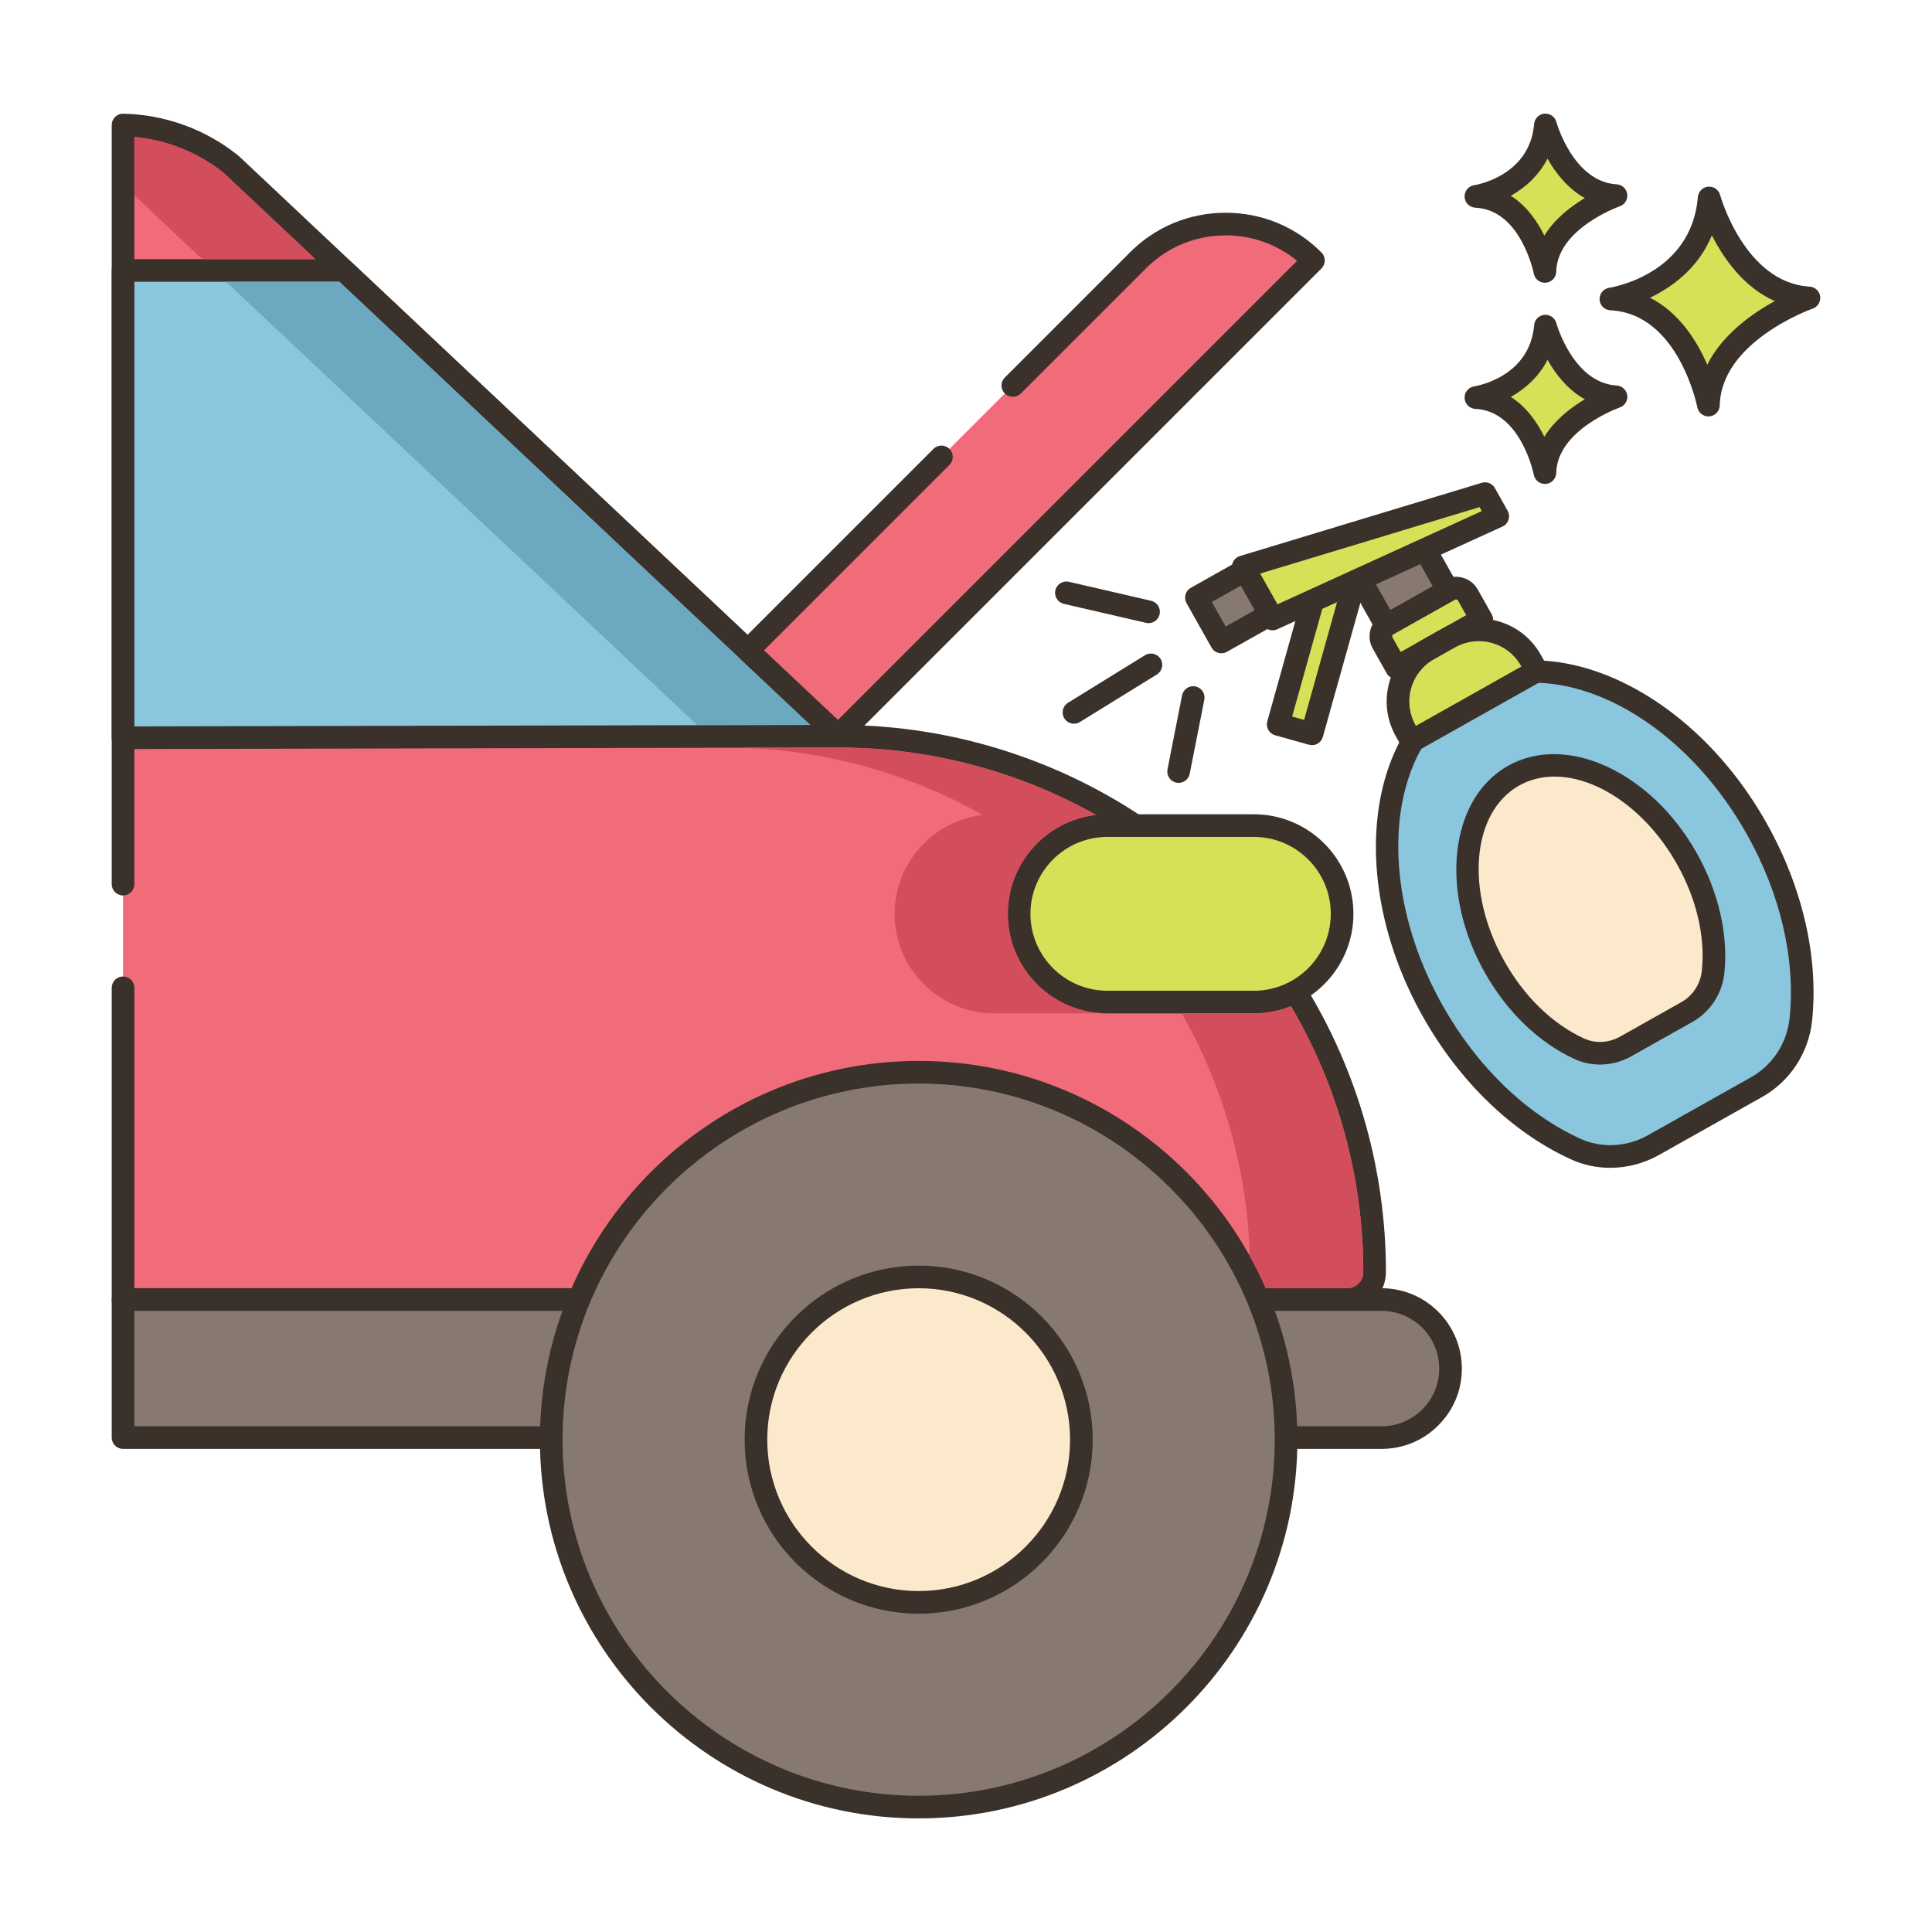 <?xml version="1.0" encoding="utf-8"?>
<!-- Generator: Adobe Illustrator 22.0.0, SVG Export Plug-In . SVG Version: 6.00 Build 0)  -->
<svg xmlns="http://www.w3.org/2000/svg" xmlns:xlink="http://www.w3.org/1999/xlink" version="1.1" id="Layer_1" x="0px" y="0px" viewBox="0 0 256 256" style="enable-background:new 0 0 256 256;" xml:space="preserve" width="512" height="512">
<style type="text/css">
	.st0{fill:#3A312A;}
	.st1{fill:#D7E057;}
	.st2{fill:#8AC6DD;}
	.st3{fill:#87796F;}
	.st4{fill:#B9C239;}
	.st5{fill:#6CA8BF;}
	.st6{fill:#FCE8CB;}
	.st7{fill:#B9BC39;}
	.st8{fill:#68A8BC;}
	.st9{fill:#F16C7A;}
	.st10{fill:#D34E5C;}
	.st11{fill-rule:evenodd;clip-rule:evenodd;fill:#87796F;}
	.st12{fill:#DECAAD;}
	.st13{fill:#695B51;}
	.st14{fill:#6B5B51;}
	.st15{fill-rule:evenodd;clip-rule:evenodd;fill:#FCE8CB;}
	.st16{fill:#F5978A;}
</style>
<g>
	<g>
		<g>
			<path class="st1" d="M226.475,26.23c-0.974,11.564-13.025,13.389-13.025,13.389c10.346,0.487,12.925,14.059,12.925,14.059     c0.221-9.677,13.321-14.202,13.321-14.202C229.883,38.889,226.475,26.23,226.475,26.23z"/>
		</g>
	</g>
	<g>
		<g>
			<path class="st0" d="M239.786,37.979c-8.605-0.514-11.832-12.024-11.863-12.14c-0.191-0.702-0.853-1.165-1.584-1.102     c-0.725,0.066-1.298,0.642-1.359,1.367c-0.859,10.215-11.312,11.963-11.754,12.032c-0.763,0.115-1.314,0.79-1.273,1.561     c0.04,0.77,0.657,1.384,1.428,1.421c9.027,0.425,11.498,12.719,11.521,12.843c0.138,0.711,0.76,1.217,1.473,1.217     c0.042,0,0.084-0.001,0.126-0.005c0.764-0.064,1.357-0.693,1.375-1.46c0.194-8.509,12.191-12.777,12.312-12.819     c0.676-0.235,1.092-0.915,0.994-1.623C241.083,38.562,240.5,38.021,239.786,37.979z M226.22,48.325     c-1.356-3.13-3.709-6.907-7.587-8.876c2.931-1.405,6.409-3.913,8.202-8.273c1.551,3.071,4.2,6.88,8.334,8.722     C232.162,41.538,228.246,44.304,226.22,48.325z"/>
		</g>
	</g>
	<g>
		<g>
			<path class="st1" d="M204.776,43.21c-0.689,8.179-9.212,9.471-9.212,9.471c7.318,0.344,9.142,9.944,9.142,9.944     c0.156-6.845,9.422-10.045,9.422-10.045C207.186,52.164,204.776,43.21,204.776,43.21z"/>
		</g>
	</g>
	<g>
		<g>
			<path class="st0" d="M214.218,51.082c-5.767-0.345-7.973-8.185-7.995-8.264c-0.189-0.702-0.86-1.159-1.581-1.102     c-0.726,0.065-1.3,0.643-1.361,1.368c-0.578,6.871-7.645,8.067-7.941,8.114c-0.763,0.115-1.314,0.79-1.273,1.561     c0.04,0.77,0.657,1.384,1.428,1.421c6.035,0.284,7.724,8.644,7.739,8.726c0.136,0.712,0.759,1.22,1.473,1.22     c0.041,0,0.083-0.002,0.125-0.005c0.765-0.063,1.358-0.694,1.376-1.461c0.13-5.709,8.331-8.634,8.412-8.662     c0.676-0.234,1.093-0.913,0.996-1.622C215.517,51.667,214.932,51.125,214.218,51.082z M204.633,57.877     c-0.924-1.886-2.34-3.947-4.447-5.28c1.856-1.041,3.697-2.63,4.87-4.917c1.058,1.874,2.655,3.955,4.942,5.224     C208.147,54.006,206.009,55.645,204.633,57.877z"/>
		</g>
	</g>
	<g>
		<g>
			<path class="st1" d="M204.776,16.553c-0.689,8.179-9.212,9.47-9.212,9.47c7.318,0.345,9.142,9.944,9.142,9.944     c0.156-6.845,9.422-10.045,9.422-10.045C207.186,25.507,204.776,16.553,204.776,16.553z"/>
		</g>
	</g>
	<g>
		<g>
			<path class="st0" d="M214.218,24.425c-5.767-0.345-7.973-8.186-7.995-8.265c-0.189-0.702-0.86-1.158-1.581-1.102     c-0.726,0.065-1.3,0.643-1.361,1.368c-0.578,6.871-7.645,8.067-7.941,8.114c-0.763,0.115-1.314,0.79-1.273,1.561     c0.04,0.77,0.657,1.384,1.428,1.421c6.035,0.284,7.724,8.644,7.739,8.726c0.136,0.713,0.759,1.22,1.473,1.22     c0.041,0,0.083-0.001,0.125-0.005c0.765-0.063,1.358-0.694,1.376-1.461c0.13-5.709,8.331-8.634,8.412-8.662     c0.676-0.234,1.093-0.913,0.996-1.622C215.517,25.009,214.932,24.468,214.218,24.425z M204.633,31.22     c-0.924-1.885-2.34-3.947-4.447-5.28c1.856-1.041,3.697-2.63,4.87-4.916c1.058,1.874,2.655,3.954,4.942,5.224     C208.148,27.348,206.009,28.987,204.633,31.22z"/>
		</g>
	</g>
	<g>
		<g>
			<path class="st9" d="M171.653,131.396c-2.41-3.91-5.18-7.56-8.27-10.92c-3.86-4.19-8.22-7.92-12.98-11.08     c-9.61-6.39-20.86-10.5-32.99-11.56c-0.87-0.09-1.73-0.14-2.6-0.18c-1.22-0.07-2.43-0.11-3.67-0.11l-0.07-0.06l-11.99-11.28     l-53.52-50.37l-14.82-13.95c-0.1-0.09-0.2-0.18-0.31-0.26c-4.02-3.18-9-4.96-14.13-5.06v155.63h162.21c2,0,3.63-1.62,3.63-3.63     C182.143,154.936,178.303,142.206,171.653,131.396z"/>
		</g>
	</g>
	<g>
		<g>
			<path class="st0" d="M172.931,130.609c-2.441-3.96-5.281-7.711-8.443-11.15c-3.958-4.296-8.418-8.102-13.253-11.312     c-10.037-6.674-21.686-10.756-33.666-11.803c-0.961-0.1-1.897-0.15-2.669-0.186c-1.106-0.063-2.147-0.099-3.164-0.109     L31.738,20.763c-0.136-0.122-0.275-0.243-0.374-0.313c-4.254-3.366-9.592-5.277-15.031-5.383c-0.41-0.01-0.792,0.147-1.08,0.429     c-0.288,0.282-0.45,0.668-0.45,1.071v100.583c0,0.829,0.671,1.5,1.5,1.5c0.829,0,1.5-0.671,1.5-1.5v-99     c4.251,0.384,8.361,2.012,11.75,4.691c0.064,0.047,0.122,0.102,0.162,0.137l80.33,75.6c0.018,0.017,0.106,0.093,0.124,0.108     c0.271,0.232,0.617,0.359,0.974,0.359c1.149,0,2.321,0.035,3.601,0.108c0.747,0.034,1.629,0.082,2.539,0.176     c11.504,1.005,22.67,4.918,32.29,11.315c4.637,3.078,8.912,6.727,12.706,10.845c3.032,3.297,5.757,6.895,8.097,10.691     c6.717,10.918,10.268,23.499,10.268,36.384c0,1.174-0.955,2.13-2.13,2.13H17.804v-39.804c0-0.829-0.671-1.5-1.5-1.5     c-0.829,0-1.5,0.671-1.5,1.5v41.304c0,0.829,0.671,1.5,1.5,1.5h162.21c2.829,0,5.13-2.301,5.13-5.13     C183.644,155.126,179.939,142.001,172.931,130.609z"/>
		</g>
	</g>
	<g>
		<g>
			<polygon class="st2" points="111.073,97.486 99.083,86.206 45.563,35.836 16.303,35.836 16.303,97.756 111.143,97.546    "/>
		</g>
	</g>
	<g>
		<g>
			<path class="st0" d="M112.101,96.394l-65.51-61.65c-0.278-0.262-0.646-0.408-1.028-0.408h-29.26c-0.829,0-1.5,0.671-1.5,1.5     v61.92c0,0.398,0.159,0.78,0.44,1.062c0.281,0.28,0.662,0.438,1.06,0.438h0.003l94.84-0.21c0.614-0.001,1.131-0.407,1.356-0.979     C112.729,97.496,112.549,96.814,112.101,96.394z M17.804,96.252V37.336h27.165l62.396,58.718L17.804,96.252z"/>
		</g>
	</g>
	<g>
		<g>
			<path class="st3" d="M183.063,172.196H16.303v18.29h166.76c2.52,0,4.81-1.02,6.46-2.68c1.66-1.65,2.68-3.93,2.68-6.46     C192.203,176.296,188.113,172.196,183.063,172.196z"/>
		</g>
	</g>
	<g>
		<g>
			<path class="st0" d="M183.063,170.696H16.304c-0.829,0-1.5,0.671-1.5,1.5v18.29c0,0.829,0.671,1.5,1.5,1.5h166.76     c2.85,0,5.522-1.109,7.518-3.116c2.014-2.001,3.122-4.673,3.122-7.524C193.703,175.473,188.931,170.696,183.063,170.696z      M188.46,186.748c-1.435,1.443-3.352,2.238-5.397,2.238H17.804v-15.29h165.26c4.213,0,7.64,3.432,7.64,7.65     C190.703,183.392,189.908,185.308,188.46,186.748z"/>
		</g>
	</g>
	<g>
		<g>
			
				<ellipse transform="matrix(0.372 -0.928 0.928 0.372 -100.608 232.892)" class="st3" cx="121.726" cy="190.762" rx="48.685" ry="48.685"/>
		</g>
	</g>
	<g>
		<g>
			<path class="st0" d="M121.727,140.577c-27.672,0-50.186,22.513-50.186,50.185c0,27.672,22.513,50.186,50.186,50.186     c27.672,0,50.185-22.513,50.185-50.186C171.911,163.089,149.398,140.577,121.727,140.577z M121.727,237.947     c-26.018,0-47.186-21.167-47.186-47.186c0-26.018,21.167-47.185,47.186-47.185c26.017,0,47.185,21.167,47.185,47.185     C168.911,216.78,147.744,237.947,121.727,237.947z"/>
		</g>
	</g>
	<g>
		<g>
			
				<ellipse transform="matrix(0.707 -0.707 0.707 0.707 -99.236 141.946)" class="st6" cx="121.726" cy="190.762" rx="21.562" ry="21.562"/>
		</g>
	</g>
	<g>
		<g>
			<path class="st0" d="M121.727,167.7c-12.716,0-23.062,10.345-23.062,23.062c0,12.716,10.346,23.062,23.062,23.062     c12.716,0,23.062-10.346,23.062-23.062C144.788,178.045,134.442,167.7,121.727,167.7z M121.727,210.824     c-11.062,0-20.062-9-20.062-20.062s9-20.062,20.062-20.062c11.062,0,20.062,9,20.062,20.062S132.788,210.824,121.727,210.824z"/>
		</g>
	</g>
	<g>
		<g>
			<path class="st1" d="M166.145,109.395h-19.413c-6.457,0-11.692,5.235-11.692,11.692c0,6.457,5.235,11.692,11.692,11.692h19.413     c6.457,0,11.692-5.235,11.692-11.692C177.837,114.629,172.602,109.395,166.145,109.395z"/>
		</g>
	</g>
	<g>
		<g>
			<path class="st0" d="M166.145,107.895h-19.414c-7.274,0-13.192,5.918-13.192,13.192c0,7.274,5.918,13.192,13.192,13.192h19.414     c7.273,0,13.191-5.918,13.191-13.192C179.337,113.812,173.419,107.895,166.145,107.895z M166.145,131.279h-19.414     c-5.62,0-10.192-4.572-10.192-10.192c0-5.62,4.572-10.192,10.192-10.192h19.414c5.619,0,10.191,4.572,10.191,10.192     C176.337,126.706,171.765,131.279,166.145,131.279z"/>
		</g>
	</g>
	<g>
		<g>
			<path class="st9" d="M162.407,29.689c-4.215,0-8.43,1.608-11.632,4.822l-16.571,16.571l-9.459,9.459L99.083,86.204l11.986,11.278     l62.97-62.97C170.837,31.297,166.622,29.689,162.407,29.689z"/>
		</g>
	</g>
	<g>
		<g>
			<path class="st0" d="M175.102,33.453c-3.381-3.394-7.889-5.264-12.694-5.264c-4.806,0-9.313,1.869-12.692,5.262l-16.571,16.571     c-0.586,0.585-0.586,1.535,0,2.121c0.586,0.586,1.535,0.586,2.121,0l16.573-16.573c2.814-2.825,6.567-4.381,10.569-4.381     c3.497,0,6.804,1.188,9.46,3.372l-60.83,60.83l-9.8-9.221l24.568-24.569c0.586-0.586,0.586-1.536,0-2.121     c-0.586-0.586-1.535-0.586-2.121,0L98.022,85.144c-0.287,0.287-0.445,0.678-0.439,1.083c0.006,0.406,0.177,0.792,0.472,1.069     l11.986,11.277c0.289,0.272,0.659,0.408,1.028,0.408c0.384,0,0.768-0.147,1.061-0.439l62.97-62.97     C175.685,34.987,175.685,34.039,175.102,33.453z"/>
		</g>
	</g>
	<g>
		<g>
			<polygon class="st1" points="173.957,79.581 169.367,95.984 173.841,97.237 179.491,77.061    "/>
		</g>
	</g>
	<g>
		<g>
			<path class="st0" d="M180.466,75.922c-0.444-0.38-1.067-0.467-1.597-0.226l-5.533,2.519c-0.403,0.184-0.704,0.535-0.823,0.961     l-4.59,16.403c-0.224,0.798,0.242,1.626,1.04,1.849l4.474,1.253c0.133,0.037,0.269,0.056,0.404,0.056     c0.255,0,0.509-0.065,0.735-0.192c0.347-0.195,0.602-0.52,0.709-0.903l5.649-20.175     C181.092,76.904,180.909,76.302,180.466,75.922z M172.801,95.388l-1.585-0.444l3.998-14.287l1.962-0.894L172.801,95.388z"/>
		</g>
	</g>
	<g>
		<g>
			<path class="st1" d="M194.501,78.846c-0.491-0.873-1.601-1.18-2.473-0.689l-8.127,4.571c-0.873,0.491-1.186,1.599-0.695,2.472     l1.846,3.281c0.157-0.125,0.329-0.243,0.51-0.345l10.226-5.752c0.181-0.102,0.371-0.187,0.56-0.257L194.501,78.846z"/>
		</g>
	</g>
	<g>
		<g>
			<path class="st0" d="M197.654,81.392l-1.846-3.281c-0.435-0.772-1.144-1.328-1.999-1.566c-0.853-0.236-1.746-0.129-2.518,0.305     l-8.127,4.571c-0.771,0.433-1.327,1.141-1.567,1.993c-0.241,0.854-0.134,1.75,0.3,2.521l1.846,3.281     c0.216,0.383,0.588,0.652,1.02,0.737c0.096,0.019,0.192,0.028,0.288,0.028c0.336,0,0.666-0.113,0.934-0.326     c0.096-0.077,0.201-0.149,0.312-0.211l10.229-5.753c0.11-0.062,0.226-0.113,0.34-0.155c0.413-0.152,0.738-0.477,0.89-0.889     C197.906,82.233,197.869,81.775,197.654,81.392z M185.598,86.394l-1.086-1.93c-0.051-0.091-0.043-0.179-0.026-0.236     c0.017-0.059,0.056-0.14,0.15-0.192l8.127-4.571c0.055-0.031,0.108-0.041,0.154-0.041c0.034,0,0.064,0.006,0.089,0.013     c0.057,0.016,0.136,0.054,0.188,0.146v0.001l1.086,1.93L185.598,86.394z"/>
		</g>
	</g>
	<g>
		<g>
			<polygon class="st3" points="188.821,72.803 180.21,76.731 183.659,82.863 191.879,78.24    "/>
		</g>
	</g>
	<g>
		<g>
			<path class="st0" d="M193.186,77.505l-3.058-5.437c-0.383-0.679-1.223-0.954-1.93-0.629l-8.611,3.928     c-0.383,0.174-0.674,0.5-0.804,0.899c-0.131,0.399-0.088,0.835,0.118,1.201l3.449,6.132c0.275,0.49,0.784,0.765,1.309,0.765     c0.249,0,0.502-0.062,0.734-0.193l8.22-4.623C193.336,79.142,193.593,78.227,193.186,77.505z M184.231,80.821l-1.914-3.402     l5.872-2.678l1.646,2.928L184.231,80.821z"/>
		</g>
	</g>
	<g>
		<g>
			<polygon class="st1" points="196.773,65.411 178.744,70.87 173.177,72.555 164.738,75.111 168.622,82.017 198.458,68.408    "/>
		</g>
	</g>
	<g>
		<g>
			<path class="st0" d="M199.766,67.672l-1.686-2.997c-0.345-0.613-1.07-0.903-1.742-0.7l-32.035,9.7     c-0.436,0.132-0.787,0.454-0.957,0.876c-0.17,0.422-0.139,0.898,0.084,1.295l3.885,6.907c0.273,0.486,0.781,0.765,1.309,0.765     c0.209,0,0.42-0.044,0.621-0.136l29.836-13.61c0.383-0.174,0.674-0.5,0.804-0.899C200.015,68.474,199.972,68.038,199.766,67.672z      M169.254,80.081l-2.293-4.076l6.65-2.014l22.443-6.796l0.296,0.525L169.254,80.081z"/>
		</g>
	</g>
	<g>
		<g>
			
				<rect x="159.707" y="76.942" transform="matrix(0.872 -0.49 0.49 0.872 -18.387 90.424)" class="st3" width="7.409" height="6.737"/>
		</g>
	</g>
	<g>
		<g>
			<path class="st0" d="M169.6,80.695l-3.303-5.872c-0.195-0.347-0.52-0.602-0.903-0.709c-0.381-0.106-0.792-0.058-1.14,0.137     l-6.458,3.632c-0.347,0.195-0.602,0.52-0.709,0.903c-0.107,0.383-0.058,0.793,0.137,1.14l3.304,5.872     c0.275,0.49,0.785,0.765,1.309,0.765c0.249,0,0.502-0.062,0.734-0.193l6.457-3.632C169.749,82.331,170.006,81.417,169.6,80.695z      M162.407,83.02l-1.833-3.257l3.843-2.161l1.832,3.257L162.407,83.02z"/>
		</g>
	</g>
	<g>
		<g>
			<path class="st2" d="M232.762,109.785c-9.501-16.891-26.814-25.178-38.67-18.509c-11.856,6.669-13.766,25.768-4.265,42.659     c4.861,8.641,11.766,15.028,18.939,18.313c3.308,1.515,7.158,1.268,10.329-0.516l13.67-7.689c3.291-1.851,5.461-5.19,5.855-8.946     C239.433,127.345,237.544,118.287,232.762,109.785z"/>
		</g>
	</g>
	<g>
		<g>
			<path class="st0" d="M234.07,109.05c-9.893-17.586-28.157-26.143-40.713-19.081c-12.558,7.063-14.727,27.117-4.838,44.702     c4.865,8.648,11.834,15.375,19.622,18.941c1.648,0.755,3.434,1.129,5.229,1.129c2.218,0,4.451-0.571,6.46-1.701l13.67-7.689     c3.694-2.078,6.166-5.853,6.611-10.097C240.993,126.851,238.848,117.544,234.07,109.05z M237.127,134.941     c-0.343,3.279-2.249,6.193-5.098,7.795l-13.67,7.689v0c-2.803,1.575-6.153,1.748-8.968,0.459     c-7.217-3.305-13.7-9.585-18.257-17.685c-9.08-16.143-7.423-34.363,3.693-40.616c2.559-1.439,5.396-2.121,8.364-2.121     c9.924,0,21.272,7.63,28.263,20.058C235.931,118.478,237.945,127.15,237.127,134.941z"/>
		</g>
	</g>
	<g>
		<g>
			<path class="st6" d="M223.517,113.767c-5.639-10.026-15.916-14.945-22.954-10.987c-7.038,3.959-8.171,15.295-2.532,25.321     c2.885,5.129,6.984,8.92,11.242,10.87c1.963,0.899,4.249,0.753,6.131-0.306l8.114-4.564c1.954-1.099,3.241-3.081,3.475-5.31     C227.476,124.19,226.355,118.813,223.517,113.767z"/>
		</g>
	</g>
	<g>
		<g>
			<path class="st0" d="M224.824,113.031c-6.036-10.731-17.25-15.916-24.997-11.559c-7.747,4.357-9.14,16.633-3.104,27.364     c2.949,5.244,7.185,9.328,11.925,11.499c1.059,0.485,2.204,0.725,3.357,0.725c1.42,0,2.85-0.365,4.135-1.087l8.114-4.564     c2.365-1.33,3.947-3.746,4.232-6.461C229.021,123.836,227.722,118.184,224.824,113.031z M225.501,128.635     c-0.183,1.75-1.199,3.305-2.718,4.159l-8.114,4.564c-1.495,0.841-3.279,0.934-4.771,0.25c-4.169-1.909-7.919-5.546-10.559-10.242     c-5.226-9.289-4.347-19.732,1.959-23.279c1.432-0.805,3.021-1.187,4.686-1.187c5.665,0,12.188,4.422,16.226,11.602     C224.805,119.117,225.974,124.136,225.501,128.635z"/>
		</g>
	</g>
	<g>
		<g>
			<path class="st1" d="M202.851,87.492c-2.143-3.81-6.97-5.162-10.78-3.019l-2.794,1.571c-3.81,2.143-5.162,6.97-3.019,10.78     l0.786,1.397l16.593-9.333L202.851,87.492z"/>
		</g>
	</g>
	<g>
		<g>
			<path class="st0" d="M204.944,88.154l-0.786-1.397c-1.232-2.192-3.245-3.772-5.668-4.451c-2.422-0.679-4.963-0.373-7.154,0.86     l-2.794,1.571c-2.192,1.233-3.773,3.246-4.451,5.667c-0.678,2.422-0.372,4.963,0.86,7.155l0.785,1.397     c0.194,0.347,0.52,0.602,0.902,0.71c0.134,0.037,0.27,0.056,0.405,0.056c0.255,0,0.509-0.065,0.735-0.192l16.593-9.333     c0.347-0.195,0.602-0.52,0.709-0.903C205.188,88.911,205.139,88.501,204.944,88.154z M187.616,96.18l-0.05-0.09     c-0.841-1.494-1.049-3.225-0.587-4.875c0.462-1.65,1.539-3.021,3.033-3.862l2.794-1.572c1.494-0.84,3.227-1.047,4.875-0.586     c1.65,0.462,3.021,1.539,3.861,3.033l0.051,0.09L187.616,96.18z"/>
		</g>
	</g>
	<g>
		<g>
			<path class="st0" d="M152.529,79.607l-10.888-2.516c-0.815-0.188-1.612,0.317-1.8,1.123c-0.186,0.807,0.317,1.613,1.124,1.799     l10.888,2.516c0.114,0.026,0.228,0.039,0.339,0.039c0.683,0,1.3-0.469,1.461-1.163C153.84,80.6,153.336,79.794,152.529,79.607z"/>
		</g>
	</g>
	<g>
		<g>
			<path class="st0" d="M153.78,87.308c-0.438-0.706-1.363-0.922-2.064-0.488l-10.2,6.3c-0.705,0.436-0.924,1.36-0.488,2.064     c0.284,0.46,0.775,0.712,1.277,0.712c0.27,0,0.542-0.072,0.787-0.224l10.2-6.3C153.997,88.937,154.216,88.012,153.78,87.308z"/>
		</g>
	</g>
	<g>
		<g>
			<path class="st0" d="M158.395,90.956c-0.805-0.162-1.602,0.369-1.762,1.181l-1.936,9.81c-0.16,0.813,0.368,1.602,1.182,1.762     c0.098,0.02,0.195,0.029,0.292,0.029c0.701,0,1.329-0.496,1.47-1.21l1.936-9.81C159.737,91.906,159.209,91.117,158.395,90.956z"/>
		</g>
	</g>
	<g>
		<g>
			<path class="st10" d="M29.713,22.976c-0.04-0.03-0.09-0.09-0.16-0.14c-3.39-2.67-7.5-4.3-11.75-4.69v7.74l8.98,8.45h15     L29.713,22.976z"/>
		</g>
	</g>
	<g>
		<g>
			<path class="st10" d="M133.543,121.086c0-6.76,5.11-12.35,11.68-13.1c-8.57-4.82-18.13-7.8-27.94-8.66     c-0.92-0.09-1.8-0.14-2.54-0.17c-1.28-0.07-2.45-0.11-3.6-0.11l-13.25,0.03c0.6,0.02,1.21,0.04,1.85,0.08     c0.74,0.03,1.62,0.08,2.54,0.17c9.81,0.86,19.37,3.84,27.94,8.66c-6.57,0.75-11.68,6.34-11.68,13.1     c0,7.28,5.91,13.19,13.19,13.19h15C139.453,134.276,133.543,128.366,133.543,121.086z"/>
		</g>
	</g>
	<g>
		<g>
			<path class="st10" d="M171.053,133.326c-1.52,0.61-3.17,0.95-4.91,0.95h-9.55c5.58,9.81,8.68,20.85,9.01,32.19     c0.78,1.37,1.48,2.78,2.11,4.23h10.8c1.17,0,2.13-0.96,2.13-2.13C180.643,156.126,177.323,143.976,171.053,133.326z"/>
		</g>
	</g>
	<g>
		<g>
			<path class="st5" d="M98.053,87.296c0,0-0.01-0.01-0.01-0.02l-53.08-49.94h-15l53.08,49.94c0,0.01,0.01,0.02,0.01,0.02l9.31,8.76     h15L98.053,87.296z"/>
		</g>
	</g>
</g>
</svg>
